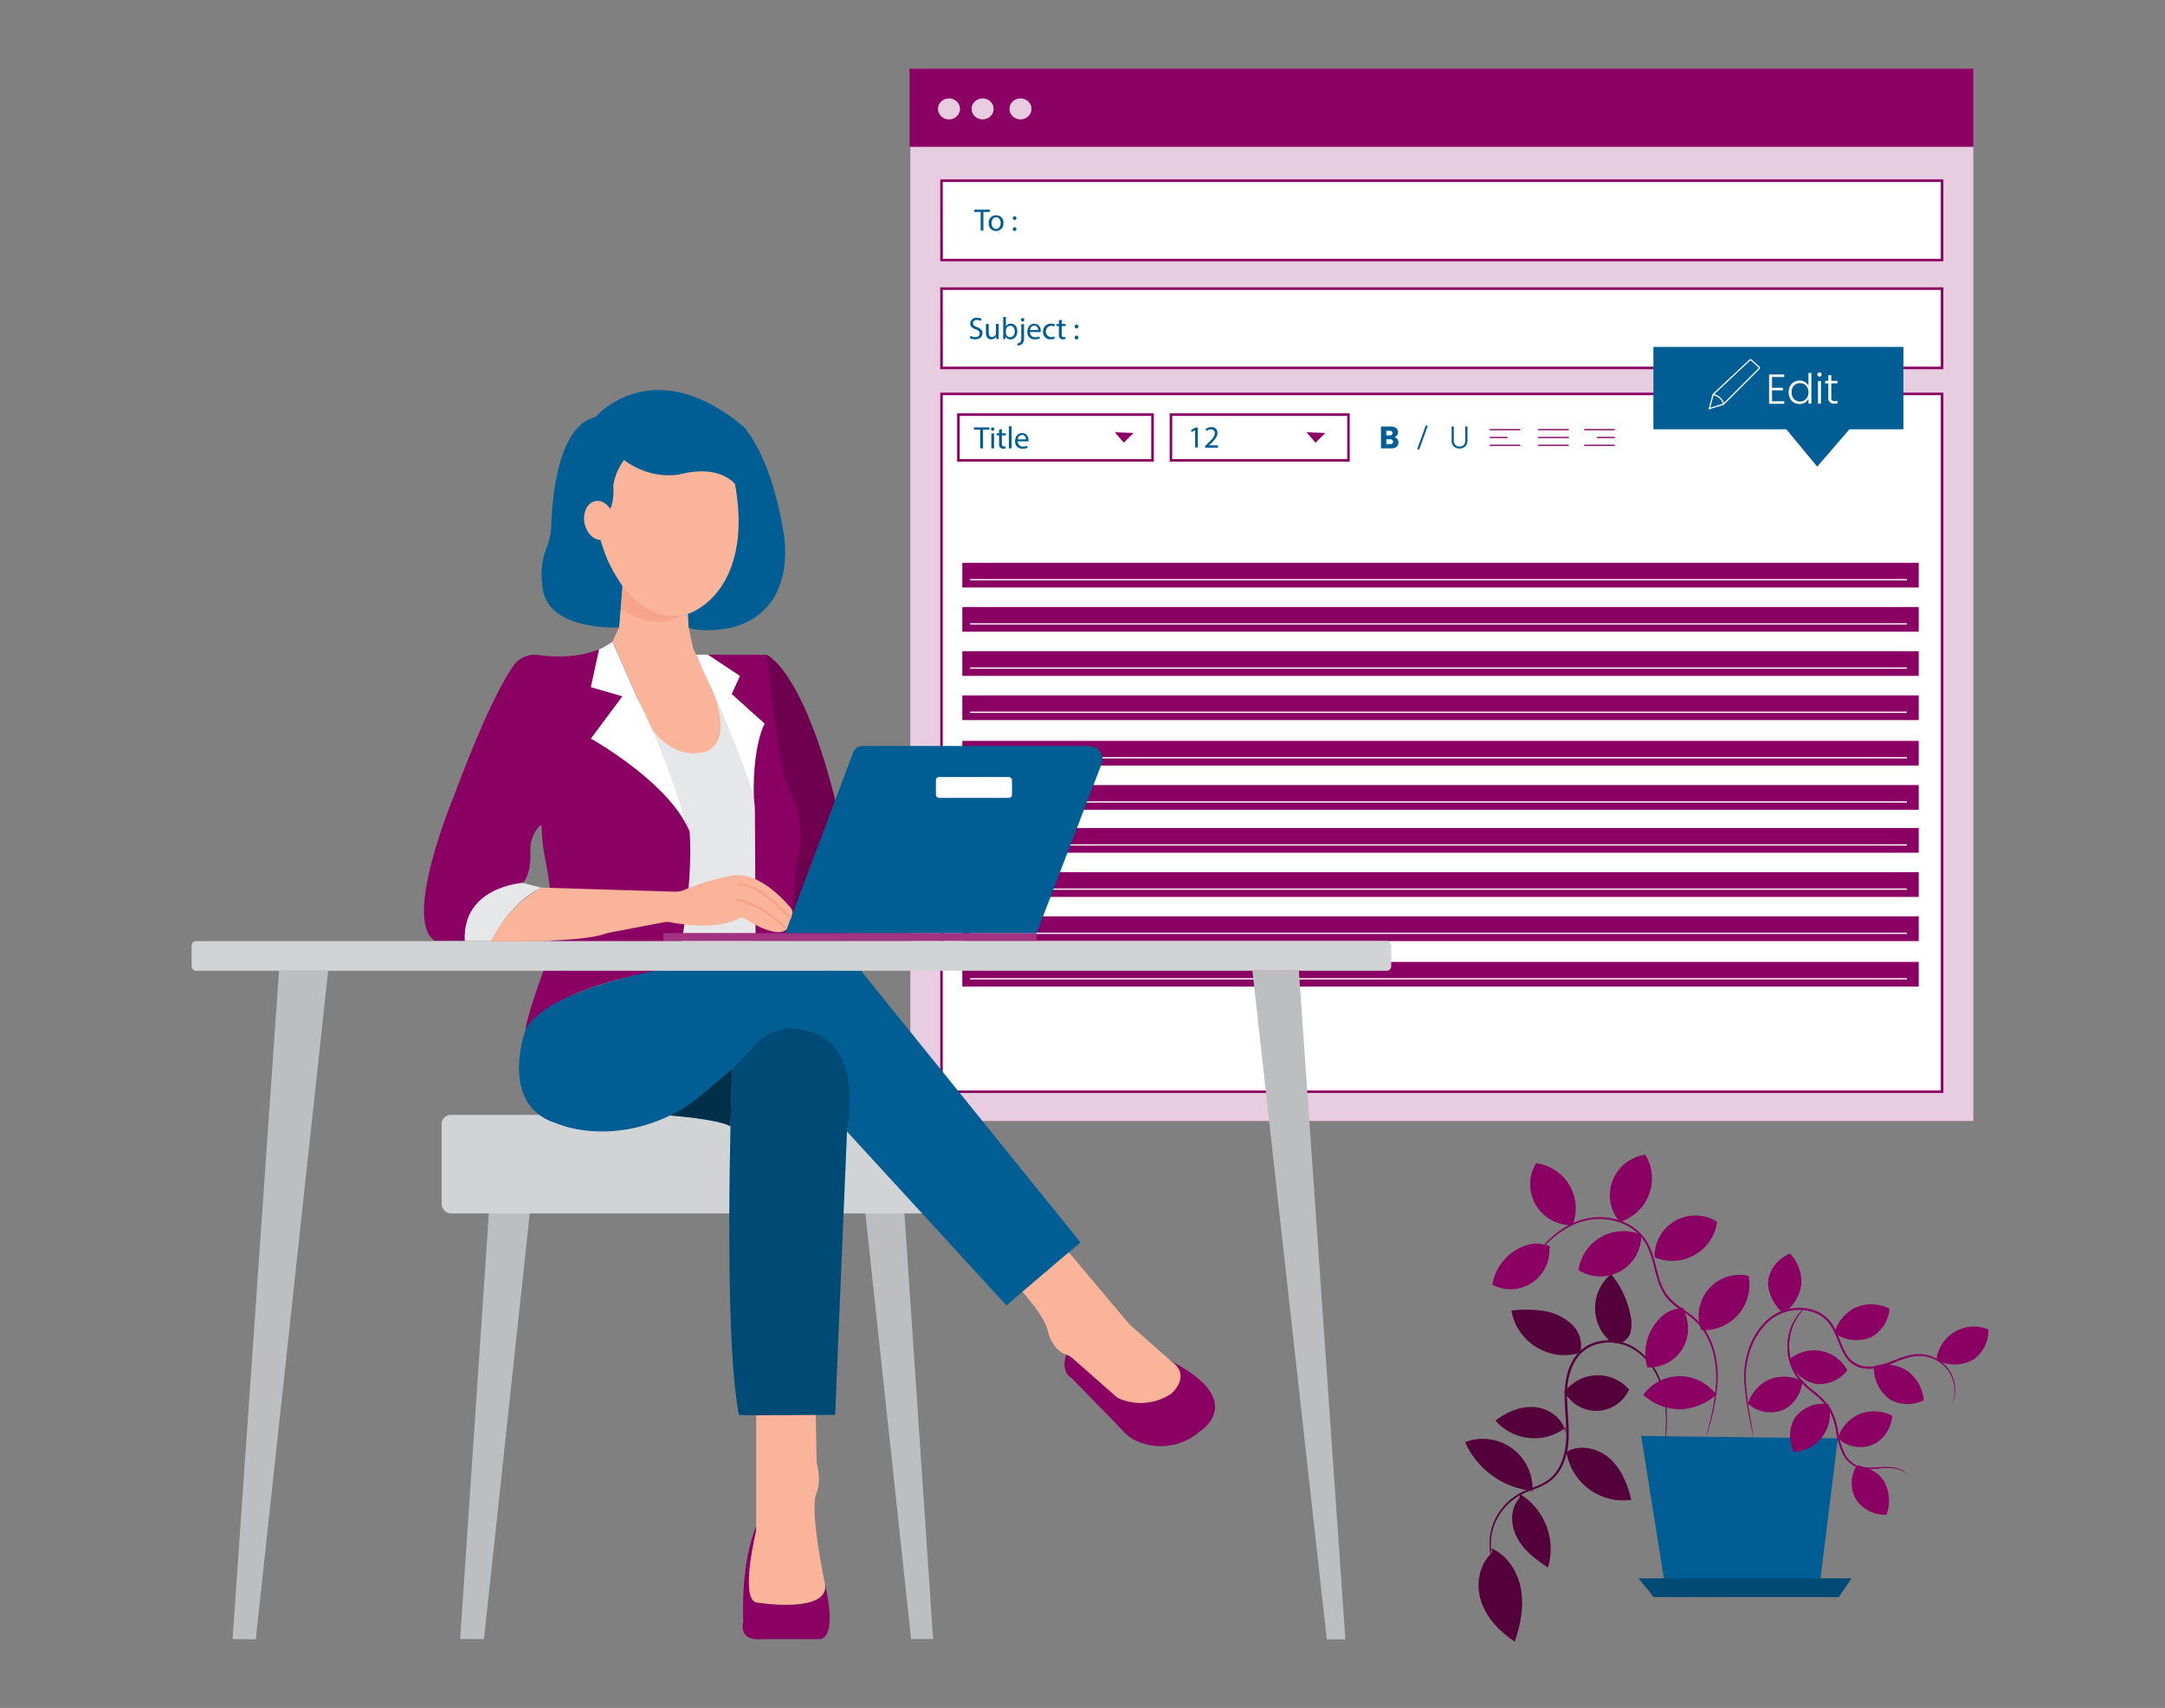  <!DOCTYPE svg PUBLIC "-//W3C//DTD SVG 1.1//EN" "http://www.w3.org/Graphics/SVG/1.1/DTD/svg11.dtd">
<svg id="a762adcc-ddc5-4a42-a1e5-a5eb6d173476" data-name="ac0f817e-d4d2-4345-a872-88fd9ca35e5a" xmlns="http://www.w3.org/2000/svg" width="865.76" height="682.89" viewBox="0 0 865.76 682.89">
<rect x="0" y="0" width="865.76" height="682.89" fill="#808080" stroke="none"/>
<defs>
<style xmlns="http://www.w3.org/1999/xhtml">*, ::after, ::before { box-sizing: border-box; }
img, svg { vertical-align: middle; }
</style>
<style xmlns="http://www.w3.org/1999/xhtml">*, body, html { -webkit-font-smoothing: antialiased; }
img, svg { max-width: 100%; }
</style>
</defs>
<rect x="364.01" y="27.42" width="425.14" height="420.82" fill="#8a0063" data-primary="true"/>
<rect x="364.01" y="27.42" width="425.14" height="420.82" fill="#fff" opacity="0.8" style="isolation:isolate"/>
<rect x="376.51" y="157.48" width="400.11" height="279.04" fill="#fff"/>
<path d="M777.14,437H376V157H777.14ZM377,436H776.1V158H377Z" fill="#8a0063" data-primary="true"/>
<rect x="363.73" y="27.42" width="425.42" height="31.29" fill="#8a0063" data-primary="true"/>
<ellipse cx="379.49" cy="43.54" rx="4.41" ry="4.2" fill="#fff" opacity="0.8" style="isolation:isolate"/>
<ellipse cx="392.94" cy="43.54" rx="4.41" ry="4.2" fill="#fff" opacity="0.8" style="isolation:isolate"/>
<ellipse cx="408.08" cy="43.54" rx="4.41" ry="4.2" fill="#fff" opacity="0.8" style="isolation:isolate"/>
<rect x="376.51" y="72.26" width="400.11" height="31.7" fill="#fff"/>
<path d="M777.14,104.48H376V71.74H777.14Zm-400.11-1H776.1V72.78H377Z" fill="#8a0063" data-primary="true"/>
<rect x="376.51" y="115.39" width="400.11" height="31.7" fill="#fff"/>
<path d="M777.14,147.61H376V114.87H777.14Zm-400.11-1H776.1v-30.7H377Z" fill="#8a0063" data-primary="true"/>
<rect x="384.82" y="225.03" width="382.45" height="9.87" fill="#8a0063" data-primary="true"/>
<rect x="387.94" y="231.53" width="374.65" height="0.52" fill="#fff"/>
<rect x="384.82" y="242.7" width="382.45" height="9.87" fill="#8a0063" data-primary="true"/>
<rect x="387.94" y="249.2" width="374.65" height="0.52" fill="#fff"/>
<rect x="384.82" y="260.37" width="382.45" height="9.87" fill="#8a0063" data-primary="true"/>
<rect x="387.94" y="266.87" width="374.65" height="0.52" fill="#fff"/>
<rect x="384.82" y="278.04" width="382.45" height="9.87" fill="#8a0063" data-primary="true"/>
<rect x="387.94" y="284.53" width="374.65" height="0.52" fill="#fff"/>
<rect x="384.82" y="296.22" width="382.45" height="9.87" fill="#8a0063" data-primary="true"/>
<rect x="387.94" y="302.72" width="374.65" height="0.52" fill="#fff"/>
<rect x="384.82" y="313.89" width="382.45" height="9.87" fill="#8a0063" data-primary="true"/>
<rect x="387.94" y="320.39" width="374.65" height="0.52" fill="#fff"/>
<rect x="384.82" y="331.08" width="382.45" height="9.87" fill="#8a0063" data-primary="true"/>
<rect x="387.94" y="337.57" width="374.65" height="0.52" fill="#fff"/>
<rect x="384.82" y="348.74" width="382.45" height="9.87" fill="#8a0063" data-primary="true"/>
<rect x="387.94" y="355.24" width="374.65" height="0.52" fill="#fff"/>
<rect x="384.82" y="366.41" width="382.45" height="9.87" fill="#8a0063" data-primary="true"/>
<rect x="387.94" y="372.91" width="374.65" height="0.52" fill="#fff"/>
<rect x="384.82" y="384.6" width="382.45" height="9.87" fill="#8a0063" data-primary="true"/>
<rect x="387.94" y="391.09" width="374.65" height="0.52" fill="#fff"/>
<rect x="383.26" y="165.78" width="77.63" height="18.26" fill="#fff"/>
<path d="M461.41,184.57H382.74V165.26h78.67Zm-77.63-1h76.59V166.3H383.78Z" fill="#8a0063" data-primary="true"/>
<rect x="468.26" y="165.78" width="70.95" height="18.26" fill="#fff"/>
<path d="M539.74,184.57h-72V165.26h72Zm-71-1h70V166.3H468.78Z" fill="#8a0063" data-primary="true"/>
<path d="M392,171.8h-2.55v-.92h6.21v.92H393.1v7.47H392Z" fill="#005e94" data-secondary="true"/>
<path d="M397.64,171.56a.65.65,0,0,1-.63.67h-.07a.67.67,0,0,1-.66-.66h0a.67.67,0,0,1,.65-.69h0a.65.65,0,0,1,.67.63Zm-1.22,7.71v-6h1.09v6Z" fill="#005e94" data-secondary="true"/>
<path d="M400.65,171.52v1.73h1.57v.83h-1.57v3.25c0,.75.21,1.17.82,1.17a2.29,2.29,0,0,0,.64-.08v.82a2.44,2.44,0,0,1-1,.15,1.5,1.5,0,0,1-1.18-.46,2.24,2.24,0,0,1-.42-1.56v-3.29h-.93v-.83h.93V171.8Z" fill="#005e94" data-secondary="true"/>
<path d="M403.45,170.44h1.1v8.83h-1.1Z" fill="#005e94" data-secondary="true"/>
<path d="M407,176.46a1.94,1.94,0,0,0,1.76,2.09h.3a4,4,0,0,0,1.67-.31l.19.78a4.87,4.87,0,0,1-2,.37,2.79,2.79,0,0,1-3-2.56,3.23,3.23,0,0,1,0-.44c0-1.82,1.07-3.25,2.83-3.25a2.56,2.56,0,0,1,2.5,2.61,1.77,1.77,0,0,1,0,.23,4.34,4.34,0,0,1,0,.51Zm3.21-.79a1.58,1.58,0,0,0-1.35-1.77h-.17a1.82,1.82,0,0,0-1.68,1.78Z" fill="#005e94" data-secondary="true"/>
<path d="M388.07,134.24a3.92,3.92,0,0,0,1.94.55c1.11,0,1.76-.59,1.76-1.43s-.45-1.24-1.58-1.67c-1.37-.49-2.22-1.19-2.22-2.38a2.49,2.49,0,0,1,2.72-2.27,3.83,3.83,0,0,1,1.85.41l-.3.88a3.38,3.38,0,0,0-1.59-.4c-1.15,0-1.58.69-1.58,1.26,0,.78.51,1.17,1.67,1.62,1.41.54,2.14,1.23,2.14,2.46s-1,2.41-2.94,2.41a4.33,4.33,0,0,1-2.14-.53Z" fill="#005e94" data-secondary="true"/>
<path d="M399.36,133.92a16.39,16.39,0,0,0,.05,1.64h-1l-.06-1h0a2.26,2.26,0,0,1-2,1.12c-.94,0-2.07-.53-2.07-2.64v-3.52h1.09v3.33c0,1.15.35,1.92,1.34,1.92a1.58,1.58,0,0,0,1.45-1,1.54,1.54,0,0,0,.1-.56v-3.69h1.09Z" fill="#005e94" data-secondary="true"/>
<path d="M401.13,135.56c0-.41.05-1,.05-1.56v-7.28h1.08v3.79h0a2.24,2.24,0,0,1,2-1.11c1.5,0,2.55,1.24,2.54,3.07,0,2.16-1.36,3.23-2.7,3.23a2.16,2.16,0,0,1-2-1.14h0l-.05,1Zm1.13-2.42a2.73,2.73,0,0,0,.05.4,1.7,1.7,0,0,0,1.65,1.28c1.14,0,1.83-.93,1.83-2.31,0-1.21-.63-2.24-1.8-2.24a1.74,1.74,0,0,0-1.66,1.35,1.62,1.62,0,0,0-.07.44Z" fill="#005e94" data-secondary="true"/>
<path d="M406.8,137.3a1.76,1.76,0,0,0,1.19-.46c.3-.35.41-.82.41-2.26v-5h1.1V135a3.25,3.25,0,0,1-.73,2.47,2.77,2.77,0,0,1-1.86.69Zm2.82-9.45a.64.64,0,0,1-.61.67h-.07a.65.65,0,0,1-.68-.62v-.05a.67.67,0,0,1,.67-.69h0a.65.65,0,0,1,.66.64Z" fill="#005e94" data-secondary="true"/>
<path d="M411.9,132.75a1.94,1.94,0,0,0,1.76,2.09h.3a4,4,0,0,0,1.67-.31l.19.78a5.07,5.07,0,0,1-2,.37,2.8,2.8,0,0,1-3-2.58,2.94,2.94,0,0,1,0-.42c0-1.82,1.07-3.25,2.83-3.25a2.56,2.56,0,0,1,2.5,2.61,1.77,1.77,0,0,1,0,.23,4.34,4.34,0,0,1,0,.51Zm3.21-.79a1.58,1.58,0,0,0-1.35-1.77h-.17a1.82,1.82,0,0,0-1.68,1.78Z" fill="#005e94" data-secondary="true"/>
<path d="M421.82,135.33a4.09,4.09,0,0,1-1.73.35,2.85,2.85,0,0,1-3-2.71,2.16,2.16,0,0,1,0-.36,3.07,3.07,0,0,1,2.93-3.2h.31a3.59,3.59,0,0,1,1.51.31l-.25.85a2.41,2.41,0,0,0-1.26-.29,2.27,2.27,0,0,0,0,4.53,3.12,3.12,0,0,0,1.34-.3Z" fill="#005e94" data-secondary="true"/>
<path d="M424.58,127.81v1.73h1.57v.83h-1.57v3.25c0,.74.21,1.17.82,1.17a2.29,2.29,0,0,0,.64-.08v.82a2.62,2.62,0,0,1-1,.15,1.5,1.5,0,0,1-1.18-.46,2.23,2.23,0,0,1-.43-1.56v-3.29h-.93v-.83h.93v-1.45Z" fill="#005e94" data-secondary="true"/>
<path d="M429.76,130.53a.74.74,0,1,1,1.48,0,.72.72,0,0,1-.67.77h-.07a.73.73,0,0,1-.74-.72Zm0,4.39a.74.74,0,0,1,1.48,0,.73.73,0,0,1-.66.78h-.08a.74.74,0,0,1-.74-.74Z" fill="#005e94" data-secondary="true"/>
<path d="M392.15,84.75H389.6v-.92h6.21v.92h-2.56v7.47h-1.1Z" fill="#005e94" data-secondary="true"/>
<path d="M401.27,89.16a2.94,2.94,0,0,1-2.68,3.18h-.32a2.86,2.86,0,0,1-2.9-2.82,2.62,2.62,0,0,1,0-.28,2.94,2.94,0,0,1,2.68-3.18h.32a2.85,2.85,0,0,1,2.9,2.8C401.28,89,401.28,89.06,401.27,89.16Zm-4.77.06c0,1.32.76,2.31,1.83,2.31s1.82-1,1.82-2.34c0-1-.51-2.31-1.8-2.31S396.5,88.07,396.5,89.22Z" fill="#005e94" data-secondary="true"/>
<path d="M405,87.19a.74.74,0,1,1,.73.77.74.74,0,0,1-.73-.77Zm0,4.39a.74.74,0,1,1,.73.77.71.71,0,0,1-.73-.71Z" fill="#005e94" data-secondary="true"/>
<path d="M477.91,172h0l-1.41.76-.21-.83,1.77-1H479v8h-1.06Z" fill="#005e94" data-secondary="true"/>
<path d="M481.91,179v-.67l.86-.84c2.06-2,3-3,3-4.23a1.44,1.44,0,0,0-1.3-1.58,1.6,1.6,0,0,0-.31,0,2.77,2.77,0,0,0-1.71.69l-.35-.77a3.49,3.49,0,0,1,2.29-.83,2.27,2.27,0,0,1,2.46,2.06,2.81,2.81,0,0,1,0,.29c0,1.5-1.08,2.7-2.78,4.35l-.65.59h3.63V179Z" fill="#005e94" data-secondary="true"/>
<path d="M558.75,175.56a2.18,2.18,0,0,1,.46,1.35,2.12,2.12,0,0,1-.77,1.73,3.2,3.2,0,0,1-2.13.64h-4.07v-8.73h3.93a3.25,3.25,0,0,1,2.09.61,2.08,2.08,0,0,1,.35,2.92,2.06,2.06,0,0,1-1.08.72A2.05,2.05,0,0,1,558.75,175.56Zm-4.38-1.48h1.39a1.2,1.2,0,0,0,.8-.23.8.8,0,0,0,.28-.68.83.83,0,0,0-.28-.68,1.2,1.2,0,0,0-.8-.24h-1.39Zm2.39,3.24a.84.84,0,0,0,.29-.7.87.87,0,0,0-.3-.72,1.22,1.22,0,0,0-.84-.26h-1.54v1.93h1.56A1.24,1.24,0,0,0,556.76,177.32Z" fill="#005e94" data-secondary="true"/>
<path d="M571,170.17l-3.44,9.49h-.86l3.42-9.49Z" fill="#005e94" data-secondary="true"/>
<path d="M581.36,170.52V176a2.67,2.67,0,0,0,.62,1.92,2.27,2.27,0,0,0,1.68.62,2.23,2.23,0,0,0,1.68-.62,2.68,2.68,0,0,0,.6-1.92v-5.48h.87V176a3.31,3.31,0,0,1-.87,2.49,3.23,3.23,0,0,1-2.29.83,3.15,3.15,0,0,1-2.28-.83,3.27,3.27,0,0,1-.88-2.49v-5.47Z" fill="#005e94" data-secondary="true"/>
<rect x="595.69" y="171.53" width="12.27" height="0.5" fill="#8a0063" data-primary="true"/>
<rect x="595.69" y="177.8" width="12.27" height="0.5" fill="#8a0063" data-primary="true"/>
<rect x="595.69" y="174.67" width="7.13" height="0.5" fill="#8a0063" data-primary="true"/>
<rect x="633.49" y="171.53" width="12.27" height="0.5" fill="#8a0063" data-primary="true"/>
<rect x="633.49" y="177.8" width="12.27" height="0.5" fill="#8a0063" data-primary="true"/>
<rect x="638.63" y="174.67" width="7.13" height="0.5" fill="#8a0063" data-primary="true"/>
<rect x="615.09" y="171.53" width="12.27" height="0.5" fill="#8a0063" data-primary="true"/>
<rect x="615.09" y="177.8" width="12.27" height="0.5" fill="#8a0063" data-primary="true"/>
<rect x="615.09" y="174.67" width="12.27" height="0.5" fill="#8a0063" data-primary="true"/>
<rect x="661.18" y="138.71" width="99.97" height="32.94" fill="#005e94" data-secondary="true"/>
<polygon points="726.68 186.59 710.68 167.22 743.13 167.51 726.68 186.59" fill="#005e94" data-secondary="true"/>
<path d="M683.56,163.36l1.48-5.63L699.67,144a.51.51,0,0,1,.69,0l3,2.73a.52.52,0,0,1,0,.74h0l-14.15,14.15Z" fill="none" stroke="#fff" stroke-miterlimit="10" stroke-width="0.5"/>
<path d="M689.19,161.59s-.15-2.82-4.15-3.86" fill="none" stroke="#fff" stroke-miterlimit="10" stroke-width="0.5"/>
<path d="M708.62,150.71v4.34H713v1h-4.39v4.4h4.89v1h-6.06v-11.7h6.06v1Z" fill="#fff"/>
<path d="M715.84,154.37a4,4,0,0,1,1.55-1.62,4.37,4.37,0,0,1,2.23-.58,4.1,4.1,0,0,1,2.16.58,3.63,3.63,0,0,1,1.41,1.52v-5.18h1.16v12.28h-1.16v-2a3.55,3.55,0,0,1-1.36,1.56,4.07,4.07,0,0,1-2.23.6,4.37,4.37,0,0,1-2.23-.58,4.05,4.05,0,0,1-1.54-1.64,5.25,5.25,0,0,1-.56-2.46A5.11,5.11,0,0,1,715.84,154.37Zm6.9.54a3.2,3.2,0,0,0-1.22-1.28,3.37,3.37,0,0,0-1.7-.44,3.5,3.5,0,0,0-1.73.43,3,3,0,0,0-1.2,1.25,4.1,4.1,0,0,0-.44,1.95,4.21,4.21,0,0,0,.44,2,3,3,0,0,0,1.2,1.28,3.38,3.38,0,0,0,1.73.44,3.28,3.28,0,0,0,1.7-.45,3.2,3.2,0,0,0,1.22-1.28,4.45,4.45,0,0,0,0-3.9Z" fill="#fff"/>
<path d="M727,150.35a.81.81,0,0,1-.25-.62.75.75,0,0,1,.25-.6.85.85,0,0,1,.6-.24.82.82,0,0,1,.59.24.79.79,0,0,1,.26.6.85.85,0,0,1-.26.62.82.82,0,0,1-.59.25A.84.84,0,0,1,727,150.35Zm1.18,2v9.06H727v-9.06Z" fill="#fff"/>
<path d="M732.32,153.29v5.62a1.18,1.18,0,0,0,1.42,1.46h1.07v1h-1.25a2.12,2.12,0,0,1-2.43-1.74,2.18,2.18,0,0,1,0-.72v-5.62h-1.26v-1h1.26V150h1.18v2.28h2.49v1Z" fill="#fff"/>
<path d="M327.45,655.36H305c-10.12,1.14-7.8-6.93-7.8-6.93-.86-26,5.23-38.09,5.23-38.09v1.77s-6.59,26.76,0,28.58c0,0,29.33,4.77,27.51-7.33C335.22,656.94,327.45,655.36,327.45,655.36Z" fill="#8a0063" data-primary="true"/>
<path d="M426.38,541.63s-2.63,6.52,2.26,9.45l21.14,21.75a14.69,14.69,0,0,0,4.8,3.33,23.47,23.47,0,0,0,24.88-3.58s20.2-12.05-11.08-28.34Z" fill="#8a0063" data-primary="true"/>
<polygon points="195.74 481.47 184.01 655.35 193.54 655.35 212.23 481.47 195.74 481.47" fill="#bcbec0"/>
<polygon points="364.34 655.35 345.65 481.47 361.41 481.47 373.14 655.35 364.34 655.35" fill="#bcbec0"/>
<rect x="176.61" y="445.76" width="203.58" height="39.38" rx="3.59" fill="#d1d3d4"/>
<path d="M267.93,446s19.49,1.47,24.2,4.34l.65-23.08S277.89,439.75,267.93,446Z" fill="#005e94" data-secondary="true"/>
<path d="M267.93,446s19.49,1.47,24.2,4.34l.65-23.08S277.89,439.75,267.93,446Z" opacity="0.5" style="isolation:isolate"/>
<polygon points="242.71 264.59 283.68 264.59 307.54 310.67 305.6 376.27 269.95 376.38 247.44 316.59 242.71 264.59" fill="#e6e7e8"/>
<path d="M306.44,261.76s14.48,5.22,28,59.87l4.28,54.64H316.64l-6.58-36.21-2-49.67-6.58-20.45Z" fill="#8a0063" data-primary="true"/>
<path d="M306.44,261.76s14.48,5.22,28,59.87l4.28,54.64H316.64l-6.58-36.21-2-49.67-6.58-20.45Z" opacity="0.2" style="isolation:isolate"/>
<path d="M248.89,234.3l-1.34,16.59-2.65,5.63,12.6,29.27a27.6,27.6,0,0,0,7.92,10.76c3.9,3.12,9.42,5.83,15.94,4.17,0,0,11.93-1.55,4.2-23l-8.4-18.57-1.77-8.25-.25-5.45S261.4,250.41,248.89,234.3Z" fill="#f9b499"/>
<path d="M244.9,256.52s-9,8.19-29.69,5.37a10.33,10.33,0,0,0-9.89,4.28c-4.39,6.34-12,20.48-23.74,52,0,0-20.88,49.72-7.62,58h11.93S183.57,356.3,209.1,353c0,0,3.31-3,3-12.26a13.9,13.9,0,0,1,3.8-10.62.41.41,0,0,1,.57,0,.36.36,0,0,1,.11.26,77.5,77.5,0,0,0,1.49,13.33s5.63,26.52.66,40.78c0,0-8,20.88-8.62,27.51,0,0,6.63-15.58,51.71-23.54l8.95-2s6.63-30.82,5-54a406.92,406.92,0,0,0-16.15-42.62Z" fill="#8a0063" data-primary="true"/>
<path d="M254.81,279l-9.91-22.47a26.23,26.23,0,0,1-5.34,3.07l-3.28,15.16,12.6,3.65-12.6,16.91s31.49,17.56,39.45,37.12C275.73,332.43,267.11,303.39,254.81,279Z" fill="#fff"/>
<path d="M278.33,261.76h28.11s3.29,29.31,6.34,45.08a32.34,32.34,0,0,0,2.79,8.39c2.6,5.22,7.12,17,2.72,29.77l-1.65,31.27H302.16l-.28-51.11A48.46,48.46,0,0,0,298,306.31C292.3,293,282,269.05,278.33,261.76Z" fill="#8a0063" data-primary="true"/>
<path d="M285.56,277.74l-7.23-16h4.73l12.84,8.51-3.29,7.24,13.17,11.85s-4.86,8.29-4.34,29.66C301.44,319,300.12,310.63,285.56,277.74Z" fill="#fff"/>
<rect x="265.27" y="373.07" width="149.22" height="3.2" fill="#8a0063" data-primary="true"/>
<rect x="265.27" y="373.07" width="149.22" height="3.2" fill="#fff" opacity="0.2" style="isolation:isolate"/>
<path d="M314,373.07l27.19-72.27a3.91,3.91,0,0,1,3.66-2.53H435.6a5.27,5.27,0,0,1,4.92,7.16l-26,67.64Z" fill="#005e94" data-secondary="true"/>
<rect x="374.26" y="310.67" width="30.43" height="8.35" rx="1.25" fill="#fff"/>
<path d="M210.09,412s-11,30,12.68,37.23c0,0,20.78,9.4,47.07-4.17a59,59,0,0,0,10.27-6.95l4.64-3.82A146.48,146.48,0,0,0,299.93,420c4.12-4.52,11.7-10.37,22.09-8,0,0,22.3,2.68,16.68,40.4l63.76,69.54,29.62-25.19-87.77-108.6-73.56-1.69S217.94,394.86,210.09,412Z" fill="#005e94" data-secondary="true"/>
<path d="M292.78,427.25s-3.91,104.85,2.72,138.44c2.66.44,38.46,0,38.46,0l4.74-113.3s7.76-35.6-16.68-40.4c0,0-12.37-4.37-22.09,8Z" fill="#005e94" data-secondary="true"/>
<path d="M292.78,427.25s-3.91,104.85,2.72,138.44c2.66.44,38.46,0,38.46,0l4.74-113.3s7.76-35.6-16.68-40.4c0,0-12.37-4.37-22.09,8Z" opacity="0.2" style="isolation:isolate"/>
<path d="M302.39,640.69c-6.59-1.82,0-28.58,0-28.58V565.88l23.82-.12.37,19.21c2.2,8.08-.37,12.84-.37,12.84-2.19,8.05,3.69,35.55,3.69,35.55C331.72,645.46,302.39,640.69,302.39,640.69Z" fill="#f9b499"/>
<path d="M408.83,516.51s8.4,9.16,10,15c0,0,1.43,8,7.52,10.1a9.53,9.53,0,0,1,3.16,2l17.34,15.28a22,22,0,0,0,21.5-1.63s8.47-7.17,0-13L451.74,529.6,427.4,500.71Z" fill="#f9b499"/>
<rect x="76.62" y="376.27" width="479.71" height="11.87" rx="1.77" fill="#d1d3d4"/>
<polygon points="111.57 388.15 93 655.35 102.28 655.47 131.22 388.15 111.57 388.15" fill="#bcbec0"/>
<polygon points="500.83 388.15 530.56 655.47 538 655.47 519.41 388.15 500.83 388.15" fill="#bcbec0"/>
<path d="M185.89,376.19l10.62.08s6.92-15.31,20-21.34L209.1,353S184.7,354.49,185.89,376.19Z" fill="#e6e7e8"/>
<path d="M196.51,376.27s35.8,1,46.35-3.2l22.83-4.36a5.45,5.45,0,0,1,2.13,0c4,.79,18.68,3.24,27.89-1.52a2,2,0,0,1,2,.05c3.15,2,13.24,8,16.89,4.26l2.08-5.54a3,3,0,0,0-.5-3c-3.31-3.95-13.61-15-24-12.78a94.68,94.68,0,0,0-18.11,5.45,9.45,9.45,0,0,1-4.22.89l-53.31-1.63A47.74,47.74,0,0,0,196.51,376.27Z" fill="#f9b499"/>
<path d="M294.42,359.89S303,360,314,370.94" fill="none" stroke="#f7a48b" stroke-miterlimit="10"/>
<path d="M295,353.83s6.39-2.62,21.14,13.45" fill="none" stroke="#f7a48b" stroke-miterlimit="10"/>
<path d="M248.89,234.3l-.74,9.2s13.73,9.73,24.35,2.53l-21.75-15Z" fill="#f7a48b"/>
<ellipse cx="266.8" cy="203.68" rx="28.52" ry="42.78" transform="translate(-22.03 32.67) rotate(-6.73)" fill="#f9b499"/>
<path d="M249.54,183.93a23.17,23.17,0,0,0-4.31,10.27s.84,8.51-2.85,11.42l-4.19-.65s1.18,10.16,3.14,14.55c0,0,1.29,5.59,7.56,14.78l-1.34,16.59s-30.06,1.65-30.72-17.35a28.25,28.25,0,0,1,1.86-14.74,25.6,25.6,0,0,0,1.75-8.82c.44-12,3-39.85,17.61-43.18,0,0,22.76-26.74,59.22,3.76,0,0,10.61,10.29,15.91,41.49,0,0,7.08,31.51-20.55,38.87,0,0-11.49,2.36-17.24,0l-.25-5.45s26.54-8.07,18.81-51.88c0,0-5.74-8-21.87-4C272.08,189.56,261,192.43,249.54,183.93Z" fill="#005e94" data-secondary="true"/>
<ellipse cx="239.57" cy="208.07" rx="5.93" ry="7.87" transform="translate(-35.47 49.82) rotate(-11.06)" fill="#f9b499"/>
<polygon points="445.8 172.83 449.41 177 453.29 173.11 445.8 172.83" fill="#8a0063" data-primary="true"/>
<polygon points="522.47 172.83 526.08 177 529.96 173.11 522.47 172.83" fill="#8a0063" data-primary="true"/>
<g id="b587f914-5fc7-48f0-94e0-d4b69e98cc98" data-name="b9624912-dc1d-4a3f-afaa-3834e6c11890">
<polyline points="666.54 638.56 656.29 574.14 734.93 575.1 727.18 637.73" fill="#005e94" data-secondary="true"/>
<path d="M700.49,562.38a13.39,13.39,0,0,0,13.1,1.1,14.14,14.14,0,0,0,7.14-11.29,16.06,16.06,0,0,0-13.1-.65,15.85,15.85,0,0,0-8.67,9.69" fill="#8a0063" data-primary="true"/>
<path d="M736.43,576.25a13.39,13.39,0,0,0,13.1,1.1,14.08,14.08,0,0,0,7.14-11.29,16.05,16.05,0,0,0-13.1-.65,15.84,15.84,0,0,0-8.68,9.69" fill="#8a0063" data-primary="true"/>
<path d="M716.26,545.27a13.42,13.42,0,0,0,10.28,8.1,14.16,14.16,0,0,0,12.19-5.5,15.13,15.13,0,0,0-20.47-6.18,16.17,16.17,0,0,0-2.62,1.79" fill="#8a0063" data-primary="true"/>
<path d="M729.38,561.32a13.47,13.47,0,0,0-11.75,5.81,14.1,14.1,0,0,0-.26,13.35,15.09,15.09,0,0,0,14.38-15.76,14.92,14.92,0,0,0-.49-3.19" fill="#8a0063" data-primary="true"/>
<path d="M742.05,586.68a13.38,13.38,0,0,0,.31,13.1,14.11,14.11,0,0,0,12,5.88,16,16,0,0,0-.75-13c-2.07-3.76-5.79-5.61-10.45-6.68" fill="#8a0063" data-primary="true"/>
<path d="M763,589.66a9.17,9.17,0,0,0-3.12-2,13.38,13.38,0,0,0-4.25-.75,51.49,51.49,0,0,0-5.82.34,16.75,16.75,0,0,1-7.14-.62,10.92,10.92,0,0,1-5.89-5.7,31.75,31.75,0,0,1-2.54-8.7,25.66,25.66,0,0,0-3-8.92,31.44,31.44,0,0,0-6.67-6.76,32.94,32.94,0,0,1-6.35-6.46A21.42,21.42,0,0,1,715,535.38a20.71,20.71,0,0,1,3.87-9.52,14.84,14.84,0,0,1,1.88-2.08,4.68,4.68,0,0,1,.76-.64,4.17,4.17,0,0,1-.63.76,18.81,18.81,0,0,0-1.73,2.16,21.57,21.57,0,0,0-.33,23.68A31.87,31.87,0,0,0,725,556a31.46,31.46,0,0,1,6.82,7,25.19,25.19,0,0,1,3.15,9.22,31.54,31.54,0,0,0,2.44,8.51,10.28,10.28,0,0,0,5.44,5.39,16.59,16.59,0,0,0,6.86.67,47.76,47.76,0,0,1,5.86-.21,13.07,13.07,0,0,1,4.37.91A7.22,7.22,0,0,1,762.3,589a3.64,3.64,0,0,1,.49.55A.33.33,0,0,1,763,589.66Z" fill="#8a0063" data-primary="true"/>
<path d="M763,589.66a9.17,9.17,0,0,0-3.12-2,13.38,13.38,0,0,0-4.25-.75,51.49,51.49,0,0,0-5.82.34,16.75,16.75,0,0,1-7.14-.62,10.92,10.92,0,0,1-5.89-5.7,31.75,31.75,0,0,1-2.54-8.7,25.66,25.66,0,0,0-3-8.92,31.44,31.44,0,0,0-6.67-6.76,32.94,32.94,0,0,1-6.35-6.46A21.42,21.42,0,0,1,715,535.38a20.71,20.71,0,0,1,3.87-9.52,14.84,14.84,0,0,1,1.88-2.08,4.68,4.68,0,0,1,.76-.64,4.17,4.17,0,0,1-.63.76,18.81,18.81,0,0,0-1.73,2.16,21.57,21.57,0,0,0-.33,23.68A31.87,31.87,0,0,0,725,556a31.46,31.46,0,0,1,6.82,7,25.19,25.19,0,0,1,3.15,9.22,31.54,31.54,0,0,0,2.44,8.51,10.28,10.28,0,0,0,5.44,5.39,16.59,16.59,0,0,0,6.86.67,47.76,47.76,0,0,1,5.86-.21,13.07,13.07,0,0,1,4.37.91A7.22,7.22,0,0,1,762.3,589a3.64,3.64,0,0,1,.49.55A.33.33,0,0,1,763,589.66Z" fill="#8a0063" data-primary="true"/>
<path d="M612.81,596.26a19.9,19.9,0,0,0-26.92-19.65A33.19,33.19,0,0,0,612.09,596" fill="#8a0063" data-primary="true"/>
<path d="M607.62,599c-3.85,4.22-3.6,11-.85,16s7.48,8.56,12.23,11.74a25.82,25.82,0,0,0-11.12-29.31" fill="#8a0063" data-primary="true"/>
<path d="M626.26,579.2a22.93,22.93,0,0,0,25.06,20.57,7.34,7.34,0,0,0,1-.12c-1.49-6.19-4-12.41-8.74-16.6s-12.32-5.77-17.59-2.23" fill="#8a0063" data-primary="true"/>
<path d="M626.09,572.89c-1-5.63-6.55-9.71-12.2-10.25s-11.3,1.9-15.85,5.34a20.62,20.62,0,0,0,28.12,2.78" fill="#8a0063" data-primary="true"/>
<path d="M596.83,620.76c-5.41,4.6-6.75,12.82-4.51,19.55s7.5,12.1,13.4,16.05c2.28-6.68,3.7-13.84,2.51-20.8s-5.39-13.65-11.84-16.49" fill="#8a0063" data-primary="true"/>
<path d="M625.26,557.11a16.57,16.57,0,0,1,23-4.34,17.12,17.12,0,0,1,3.15,2.8,14.33,14.33,0,0,1-25.88.65" fill="#8a0063" data-primary="true"/>
<path d="M631.87,540.88A21.59,21.59,0,0,1,605,526.49a23.52,23.52,0,0,1-.59-2.48,48.79,48.79,0,0,1,13,.18,21.11,21.11,0,0,1,11.46,5.67,11.47,11.47,0,0,1,3,11" fill="#8a0063" data-primary="true"/>
<path d="M644.35,536.67a17.65,17.65,0,0,1-.11-27.22A37.12,37.12,0,0,1,652,525.91a14,14,0,0,1,0,6.8,6.27,6.27,0,0,1-4.75,4.45" fill="#8a0063" data-primary="true"/>
<g opacity="0.4">
<path d="M612.81,596.26a19.9,19.9,0,0,0-26.92-19.65A33.19,33.19,0,0,0,612.09,596"/>
</g>
<g opacity="0.4">
<path d="M607.62,599c-3.85,4.22-3.6,11-.85,16s7.48,8.56,12.23,11.74a25.82,25.82,0,0,0-11.12-29.31"/>
</g>
<g opacity="0.4">
<path d="M626.26,579.2a22.93,22.93,0,0,0,25.06,20.57,7.34,7.34,0,0,0,1-.12c-1.49-6.19-4-12.41-8.74-16.6s-12.32-5.77-17.59-2.23"/>
</g>
<g opacity="0.4">
<path d="M626.09,572.89c-1-5.63-6.55-9.71-12.2-10.25s-11.3,1.9-15.85,5.34a20.62,20.62,0,0,0,28.12,2.78"/>
</g>
<g opacity="0.4">
<path d="M596.83,620.76c-5.41,4.6-6.75,12.82-4.51,19.55s7.5,12.1,13.4,16.05c2.28-6.68,3.7-13.84,2.51-20.8s-5.39-13.65-11.84-16.49"/>
</g>
<g opacity="0.4">
<path d="M625.26,557.11a16.57,16.57,0,0,1,23-4.34,17.12,17.12,0,0,1,3.15,2.8,14.33,14.33,0,0,1-25.88.65"/>
</g>
<g opacity="0.4">
<path d="M631.87,540.88A21.59,21.59,0,0,1,605,526.49a23.52,23.52,0,0,1-.59-2.48,48.79,48.79,0,0,1,13,.18,21.11,21.11,0,0,1,11.46,5.67,11.47,11.47,0,0,1,3,11"/>
</g>
<g opacity="0.4">
<path d="M644.35,536.67a17.65,17.65,0,0,1-.11-27.22A37.12,37.12,0,0,1,652,525.91a14,14,0,0,1,0,6.8,6.27,6.27,0,0,1-4.75,4.45"/>
</g>
<path d="M665.92,576.22a1.62,1.62,0,0,1,0-.44,8.11,8.11,0,0,1,.08-1.3c0-1.14.18-2.82.21-4.91a44.68,44.68,0,0,0-2.91-17.87,27.38,27.38,0,0,0-7.19-10.12,19.18,19.18,0,0,0-13.1-4.81,16.32,16.32,0,0,0-7.37,1.85,14.41,14.41,0,0,0-5.7,5.44c-2.85,4.71-3.57,10.61-3.28,16.37s1,11.66.4,17.29a27.12,27.12,0,0,1-2.16,8,16.7,16.7,0,0,1-4.92,6.34,24.43,24.43,0,0,1-6.74,3.45,35.38,35.38,0,0,0-6.36,2.89,22.8,22.8,0,0,0-8.33,9.09,22,22,0,0,0-2.41,9.94,23.6,23.6,0,0,0,1.26,7.68,27.59,27.59,0,0,0,3,6,2.21,2.21,0,0,1-.29-.32,11.5,11.5,0,0,1-.76-1.07,20.11,20.11,0,0,1-2.24-4.47,23,23,0,0,1-1.42-7.79A22.16,22.16,0,0,1,598,607.22a23.61,23.61,0,0,1,8.5-9.42c3.89-2.59,9-3.27,13-6.34s6-8.43,6.65-13.83-.2-11.24-.41-17.17.44-12,3.44-16.9a15.44,15.44,0,0,1,6-5.73,17.19,17.19,0,0,1,7.73-1.91A19.85,19.85,0,0,1,656.5,541a27.74,27.74,0,0,1,7.29,10.41,37.38,37.38,0,0,1,2.47,10.2,55,55,0,0,1,.21,7.91,39.91,39.91,0,0,1-.37,5,7.87,7.87,0,0,1-.17,1.28A1.19,1.19,0,0,1,665.92,576.22Z" fill="#8a0063" data-primary="true"/>
<g opacity="0.4">
<path d="M665.92,576.22a1.62,1.62,0,0,1,0-.44,8.11,8.11,0,0,1,.08-1.3c0-1.14.18-2.82.21-4.91a44.68,44.68,0,0,0-2.91-17.87,27.38,27.38,0,0,0-7.19-10.12,19.18,19.18,0,0,0-13.1-4.81,16.32,16.32,0,0,0-7.37,1.85,14.41,14.41,0,0,0-5.7,5.44c-2.85,4.71-3.57,10.61-3.28,16.37s1,11.66.4,17.29a27.12,27.12,0,0,1-2.16,8,16.7,16.7,0,0,1-4.92,6.34,24.43,24.43,0,0,1-6.74,3.45,35.38,35.38,0,0,0-6.36,2.89,22.8,22.8,0,0,0-8.33,9.09,22,22,0,0,0-2.41,9.94,23.6,23.6,0,0,0,1.26,7.68,27.59,27.59,0,0,0,3,6,2.21,2.21,0,0,1-.29-.32,11.5,11.5,0,0,1-.76-1.07,20.11,20.11,0,0,1-2.24-4.47,23,23,0,0,1-1.42-7.79A22.16,22.16,0,0,1,598,607.22a23.61,23.61,0,0,1,8.5-9.42c3.89-2.59,9-3.27,13-6.34s6-8.43,6.65-13.83-.2-11.24-.41-17.17.44-12,3.44-16.9a15.44,15.44,0,0,1,6-5.73,17.19,17.19,0,0,1,7.73-1.91A19.85,19.85,0,0,1,656.5,541a27.74,27.74,0,0,1,7.29,10.41,37.38,37.38,0,0,1,2.47,10.2,55,55,0,0,1,.21,7.91,39.91,39.91,0,0,1-.37,5,7.87,7.87,0,0,1-.17,1.28A1.19,1.19,0,0,1,665.92,576.22Z"/>
</g>
<path d="M780.44,562.17a17,17,0,0,0,1.17-5.77,14.25,14.25,0,0,0-1.53-6.66,13.88,13.88,0,0,0-6.41-6.19,14.36,14.36,0,0,0-5.06-1.36,16.59,16.59,0,0,0-5.65.65c-3.85,1-7.66,3.28-12.23,4.11a14.38,14.38,0,0,1-7.08-.16,10.75,10.75,0,0,1-5.78-4.62c-2.75-4.26-3.52-9.61-6.84-13.52a13.31,13.31,0,0,0-6.21-4.07,17.46,17.46,0,0,0-7.25-.73,18.48,18.48,0,0,0-12.07,6.27,28,28,0,0,0-6,11.09,33.27,33.27,0,0,0-1.35,11,118.87,118.87,0,0,0,2.05,16.07l.74,4.35a5.43,5.43,0,0,0,.18,1.13v.4a1.29,1.29,0,0,0-.12-.38l-.26-1.11c-.21-1.07-.52-2.51-.9-4.33a108,108,0,0,1-2.33-16.11,33.9,33.9,0,0,1,1.26-11.2,28.79,28.79,0,0,1,6.1-11.46,21.49,21.49,0,0,1,5.52-4.43,19.07,19.07,0,0,1,14.65-1.4A14.17,14.17,0,0,1,731.6,528c3.51,4.21,4.26,9.58,6.9,13.62a9.74,9.74,0,0,0,5.32,4.29,13.5,13.5,0,0,0,6.68.18c4.39-.83,8.19-3,12.2-4a17.19,17.19,0,0,1,5.88-.64,14.73,14.73,0,0,1,5.27,1.48,14.18,14.18,0,0,1,8,13.39,13.56,13.56,0,0,1-.85,4.36A7.46,7.46,0,0,1,780.44,562.17Z" fill="#8a0063" data-primary="true"/>
<path d="M734.44,533.62a15.27,15.27,0,0,0,14,.92,14.17,14.17,0,0,0,7.14-11.28,16.1,16.1,0,0,0-13.1-.67,15.84,15.84,0,0,0-8.66,9.69" fill="#8a0063" data-primary="true"/>
<path d="M749.35,547.15a15.27,15.27,0,0,0,6.55,12.45,14.17,14.17,0,0,0,13.37.23A16.15,16.15,0,0,0,763,548.36,15.87,15.87,0,0,0,750.25,546" fill="#8a0063" data-primary="true"/>
<path d="M775.21,544.15a15.35,15.35,0,0,0,14-.59,14.12,14.12,0,0,0,5.9-12,15.09,15.09,0,0,0-19.71,8.17,15.3,15.3,0,0,0-.91,3.12" fill="#8a0063" data-primary="true"/>
<path d="M712.72,524.67c-3.77-3.28-6.3-9-5.58-13.24a14.11,14.11,0,0,1,8.68-10.17,16.13,16.13,0,0,1,4.48,12.25,15.94,15.94,0,0,1-6.7,11.16" fill="#8a0063" data-primary="true"/>
<path d="M611.73,506.14a1,1,0,0,1,.15-.34l.52-1c.48-.83,1.21-2,2.28-3.55a38.06,38.06,0,0,1,11.25-10.64,27.66,27.66,0,0,1,10.1-3.7,24.78,24.78,0,0,1,12.27,1.29,20,20,0,0,1,10.49,8.58C661.2,501,662,506,663.38,510.7a25.36,25.36,0,0,0,2.93,6.55,19.94,19.94,0,0,0,5,4.91c1.86,1.38,3.83,2.64,5.61,4.08a24.48,24.48,0,0,1,4.57,4.91,30.43,30.43,0,0,1,4.67,11.46,40,40,0,0,1,.62,10.75,81.53,81.53,0,0,1-2.73,15.26c-.48,1.77-.87,3.14-1.13,4.06a9.84,9.84,0,0,1-.46,1.39,7.82,7.82,0,0,1,.29-1.44c.23-1,.56-2.37,1-4.09a89.22,89.22,0,0,0,2.47-15.23,39.75,39.75,0,0,0-.72-10.55,29.7,29.7,0,0,0-4.63-11.12,24.06,24.06,0,0,0-4.42-4.76c-1.74-1.41-3.71-2.64-5.61-4a21.21,21.21,0,0,1-5.2-5.11,25.61,25.61,0,0,1-3-6.84c-1.43-4.82-2.21-9.68-4.52-13.71a19.2,19.2,0,0,0-10-8.29,24.55,24.55,0,0,0-11.89-1.31,26.74,26.74,0,0,0-9.83,3.53A39.23,39.23,0,0,0,615,501.41c-1.1,1.46-1.87,2.64-2.4,3.46A11.9,11.9,0,0,1,611.73,506.14Z" fill="#8a0063" data-primary="true"/>
<path d="M673.58,523.47c-1.29-1.21-1.93-.36-3.68,0a10.65,10.65,0,0,0-4.72,2.36,19.91,19.91,0,0,0-6.45,20.88,15.52,15.52,0,0,0,14.18-23.35" fill="#8a0063" data-primary="true"/>
<path d="M620.07,499.14c-.66-1.64-1.64-1.17-3.28-1.64a10.81,10.81,0,0,0-5.27.1,19.88,19.88,0,0,0-14.74,16.06,15.54,15.54,0,0,0,22.76-14.87" fill="#8a0063" data-primary="true"/>
<path d="M685.27,556.39a18,18,0,0,0-25.4-1.68l0,0a18.56,18.56,0,0,0-2.74,3,22.2,22.2,0,0,0,14.61,5.77,22.63,22.63,0,0,0,14.73-6" fill="#8a0063" data-primary="true"/>
<path d="M680.89,531.81a18.15,18.15,0,0,0,18.68-17.6,18.5,18.5,0,0,0-.34-4.07,16.37,16.37,0,0,0-19,21.49" fill="#8a0063" data-primary="true"/>
<path d="M662.12,502.9a18.18,18.18,0,0,0,23.52-10.36h0a17.76,17.76,0,0,0,1-4,16.28,16.28,0,0,0-25,14" fill="#8a0063" data-primary="true"/>
<path d="M655.77,493.47a18.19,18.19,0,0,0-23.53,10.37,18.9,18.9,0,0,0-1,4,16.37,16.37,0,0,0,25.09-13.93" fill="#8a0063" data-primary="true"/>
<path d="M648.26,488.38a18.17,18.17,0,0,0,11.39-23,19.18,19.18,0,0,0-1.72-3.67,16.36,16.36,0,0,0-10.3,26.75" fill="#8a0063" data-primary="true"/>
<path d="M629,489.31a18.14,18.14,0,0,0-14.74-24.22,16.31,16.31,0,0,0,14.46,24.73" fill="#8a0063" data-primary="true"/>
<polygon points="655.27 631.09 661.3 638.56 735.32 638.56 740.36 631.09 655.27 631.09" fill="#005e94" data-secondary="true"/>
<polygon points="655.27 631.09 661.3 638.56 735.32 638.56 740.36 631.09 655.27 631.09" opacity="0.2" style="isolation:isolate"/>
</g>
</svg>